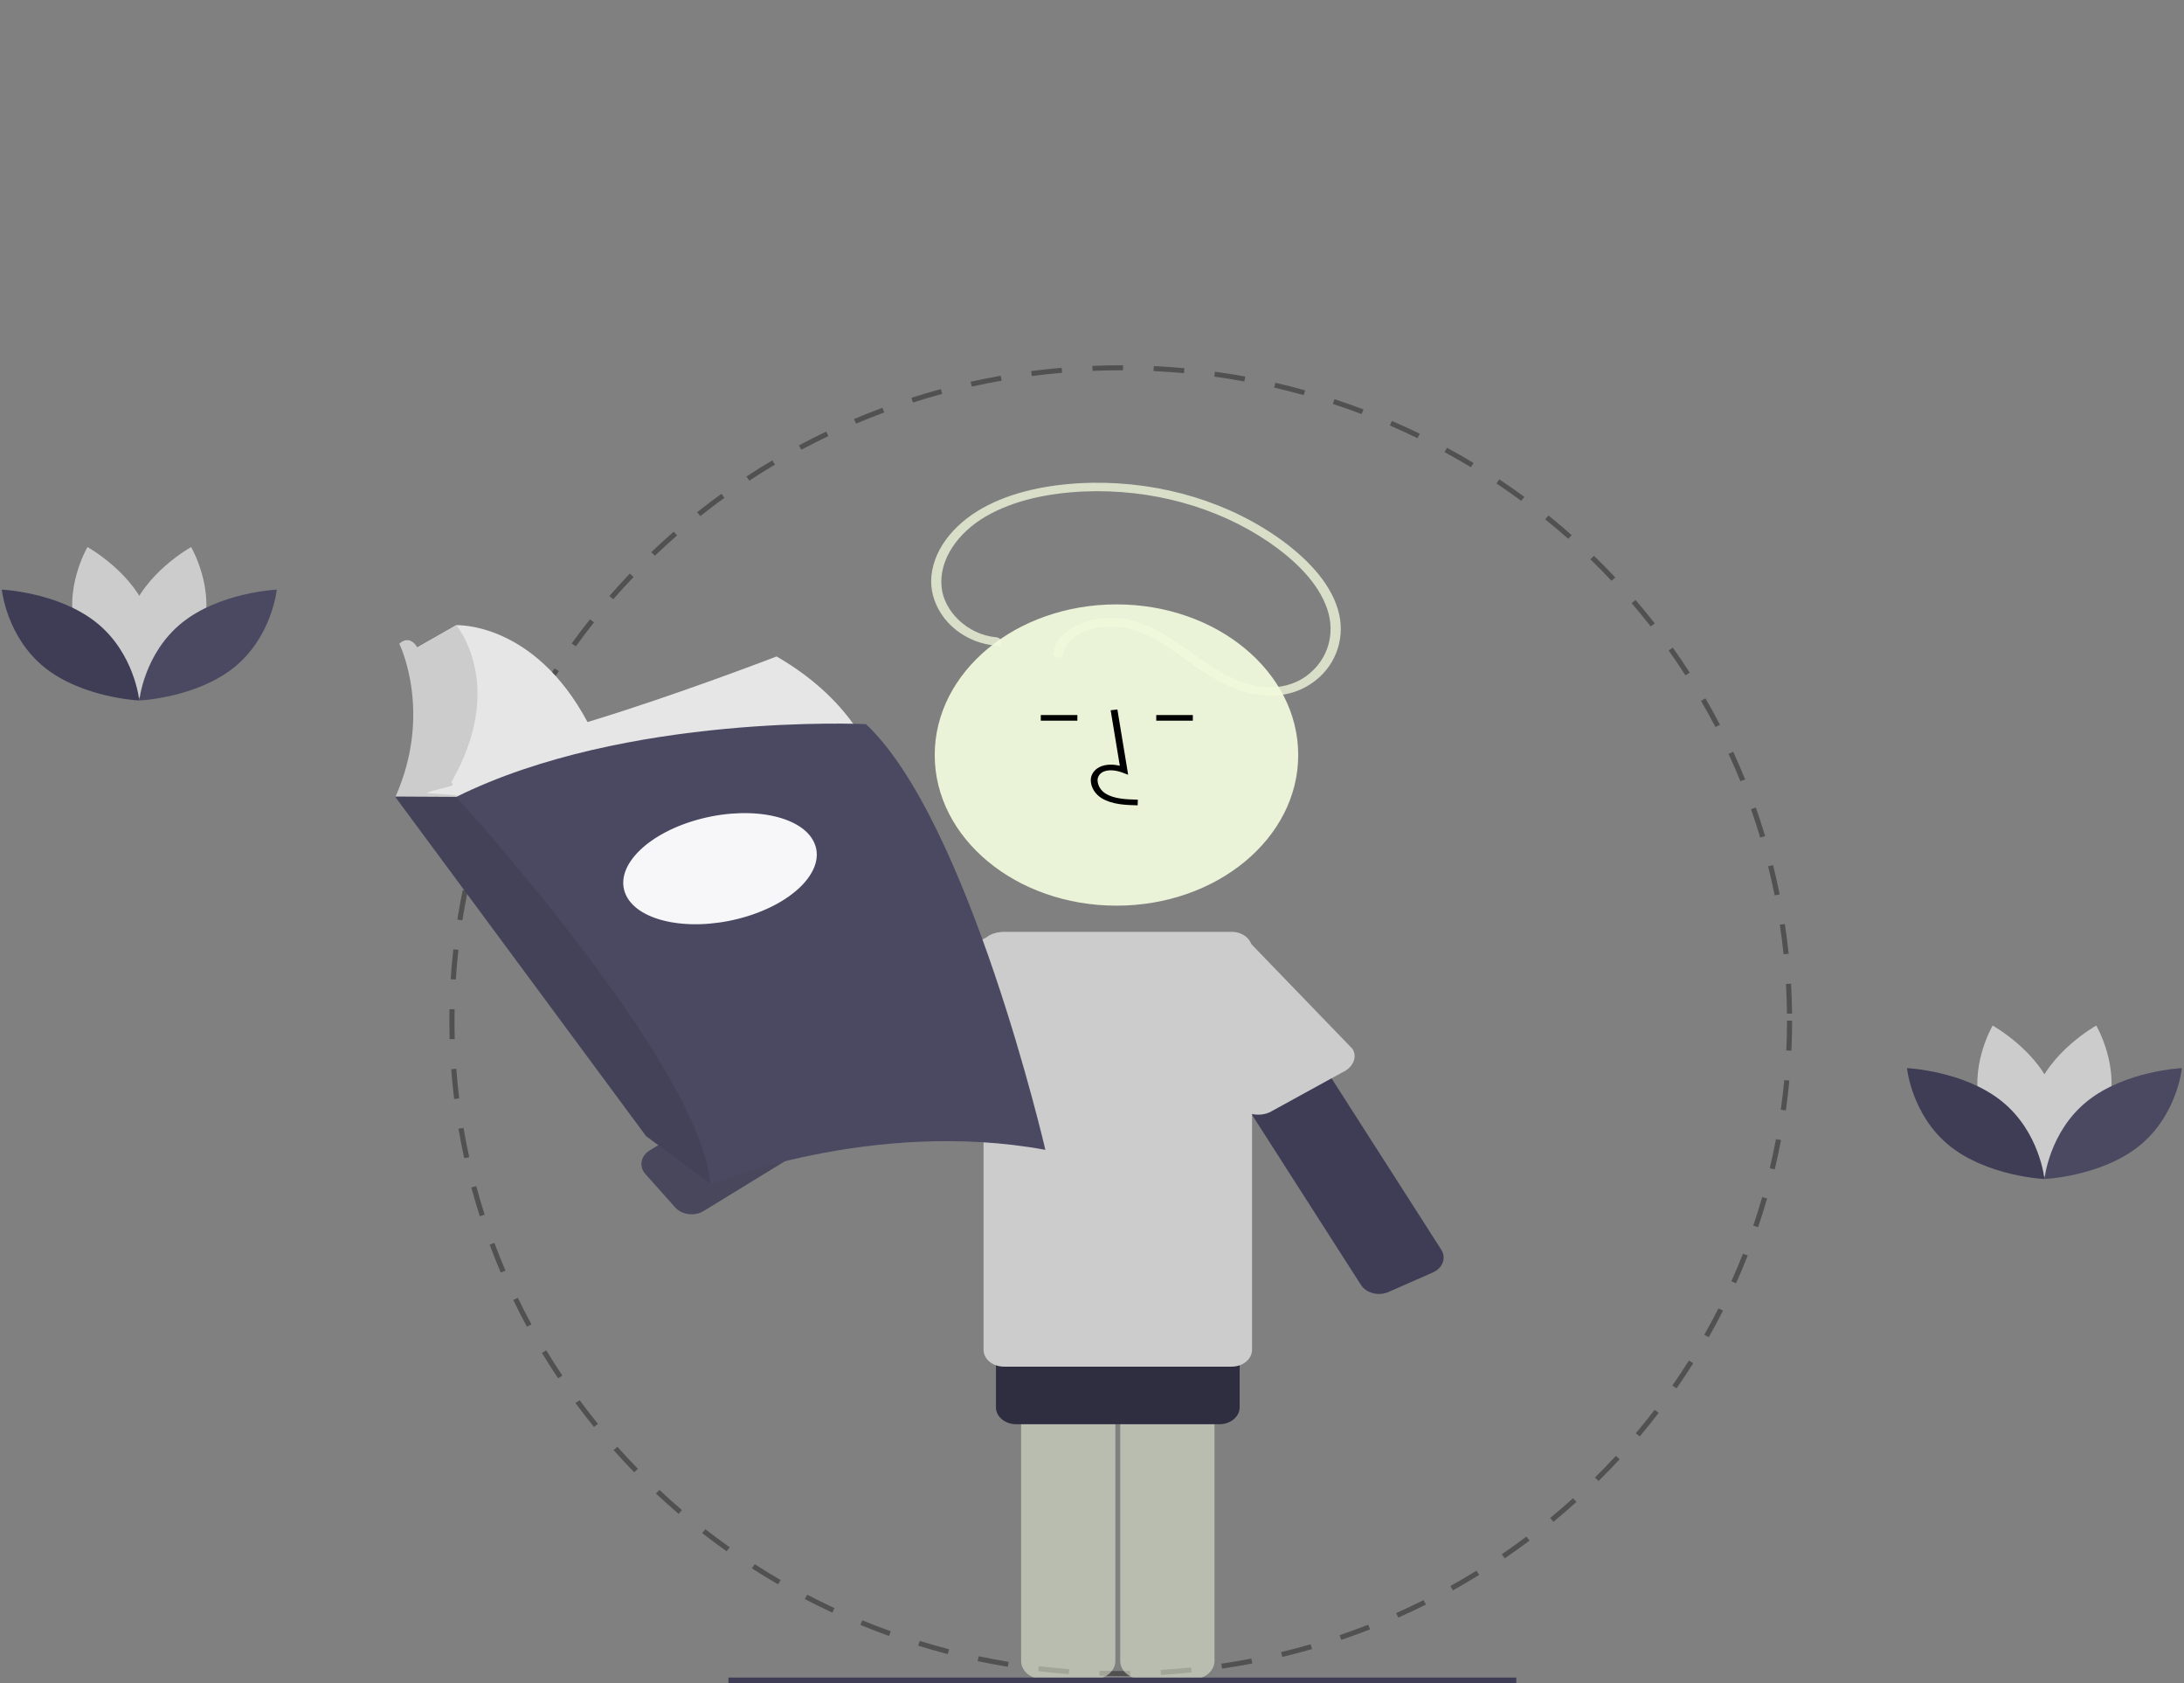 <svg xmlns="http://www.w3.org/2000/svg" width="305" height="235" fill="none" viewBox="0 0 305 235"><rect x="0" y="0" width="305" height="235" fill="#808080" stroke="none"/><g clip-path="url(#clip0)"><path fill="#1F1F1F" fill-opacity=".48" d="M156.515 234C155.526 234 154.527 233.985 153.546 233.955L153.569 233.26C154.977 233.302 156.414 233.314 157.829 233.295L157.839 233.991C157.398 233.997 156.957 234 156.515 234ZM162.128 233.839L162.087 233.144C163.497 233.063 164.925 232.949 166.332 232.805L166.407 233.497C164.989 233.642 163.55 233.757 162.128 233.839V233.839ZM149.261 233.73C147.838 233.624 146.401 233.485 144.989 233.315L145.076 232.625C146.478 232.793 147.904 232.931 149.315 233.036L149.261 233.73ZM170.664 232.965L170.557 232.277C171.958 232.07 173.37 231.829 174.753 231.561L174.892 232.243C173.498 232.513 172.076 232.756 170.664 232.965ZM140.742 232.711C139.337 232.478 137.919 232.211 136.527 231.916L136.678 231.236C138.06 231.529 139.467 231.794 140.861 232.024L140.742 232.711ZM179.082 231.332L178.91 230.657C180.286 230.325 181.669 229.958 183.022 229.567L183.224 230.234C181.861 230.628 180.468 230.998 179.082 231.332ZM132.355 230.933C130.976 230.576 129.59 230.182 128.233 229.763L128.447 229.1C129.794 229.516 131.17 229.906 132.538 230.261L132.355 230.933ZM187.31 228.95L187.076 228.293C188.411 227.84 189.753 227.35 191.067 226.837L191.332 227.483C190.008 228 188.655 228.494 187.31 228.95L187.31 228.95ZM124.16 228.405C122.821 227.925 121.475 227.407 120.157 226.865L120.434 226.224C121.741 226.761 123.078 227.275 124.406 227.752L124.16 228.405ZM195.27 225.841L194.975 225.208C196.257 224.64 197.545 224.033 198.805 223.405L199.129 224.024C197.86 224.657 196.562 225.269 195.27 225.841ZM116.233 225.148C114.946 224.549 113.655 223.913 112.395 223.256L112.731 222.642C113.982 223.294 115.263 223.926 116.54 224.52L116.233 225.148ZM202.899 222.036L202.546 221.432C203.775 220.747 205.002 220.028 206.192 219.293L206.573 219.88C205.374 220.621 204.138 221.347 202.899 222.036ZM108.651 221.195C107.428 220.484 106.202 219.735 105.009 218.968L105.402 218.387C106.586 219.148 107.802 219.892 109.016 220.597L108.651 221.195ZM210.144 217.563L209.736 216.993C210.893 216.203 212.048 215.377 213.169 214.536L213.603 215.088C212.474 215.935 211.31 216.768 210.144 217.563ZM101.477 216.583C100.326 215.767 99.176 214.913 98.06 214.042L98.505 213.499C99.613 214.362 100.754 215.21 101.895 216.02L101.477 216.583ZM216.944 212.462L216.485 211.93C217.564 211.041 218.637 210.115 219.677 209.178L220.16 209.688C219.114 210.633 218.032 211.566 216.944 212.462ZM94.766 211.353C93.694 210.437 92.629 209.485 91.601 208.521L92.095 208.019C93.115 208.975 94.172 209.921 95.235 210.83L94.766 211.353ZM223.245 206.774L222.737 206.286C223.732 205.302 224.715 204.284 225.661 203.261L226.191 203.726C225.238 204.758 224.247 205.783 223.245 206.774V206.774ZM88.573 205.553C87.589 204.544 86.618 203.501 85.686 202.453L86.225 201.997C87.15 203.037 88.113 204.072 89.089 205.073L88.573 205.553ZM228.991 200.55L228.44 200.108C229.339 199.041 230.224 197.94 231.071 196.835L231.642 197.251C230.788 198.365 229.897 199.475 228.991 200.55ZM82.948 199.229C82.065 198.14 81.196 197.016 80.364 195.887L80.942 195.481C81.768 196.6 82.631 197.716 83.507 198.797L82.948 199.229ZM234.135 193.837L233.545 193.447C234.34 192.304 235.119 191.128 235.86 189.951L236.467 190.315C235.721 191.501 234.936 192.686 234.135 193.837ZM77.939 192.435C77.162 191.273 76.402 190.077 75.679 188.88L76.293 188.527C77.01 189.715 77.765 190.902 78.536 192.055L77.939 192.435ZM238.632 186.691L238.008 186.355C238.693 185.146 239.358 183.905 239.985 182.665L240.624 182.973C239.992 184.222 239.322 185.473 238.632 186.691ZM73.588 185.228C72.923 184.002 72.278 182.743 71.672 181.488L72.317 181.191C72.919 182.437 73.558 183.686 74.218 184.903L73.588 185.228ZM242.44 179.169L241.787 178.89C242.355 177.623 242.9 176.327 243.408 175.036L244.074 175.285C243.562 176.586 243.012 177.893 242.44 179.169V179.169ZM69.934 177.668C69.387 176.387 68.864 175.078 68.378 173.774L69.048 173.537C69.53 174.83 70.049 176.13 70.592 177.4L69.934 177.668ZM245.523 171.33L244.846 171.111C245.291 169.803 245.711 168.466 246.094 167.136L246.78 167.324C246.394 168.664 245.971 170.012 245.523 171.33L245.523 171.33ZM67.005 169.805C66.581 168.479 66.182 167.125 65.82 165.779L66.51 165.602C66.869 166.938 67.264 168.282 67.685 169.598L67.005 169.805ZM247.846 163.266L247.152 163.109C247.471 161.768 247.763 160.398 248.02 159.039L248.721 159.165C248.462 160.535 248.168 161.915 247.847 163.266L247.846 163.266ZM64.827 161.703C64.53 160.344 64.261 158.959 64.028 157.587L64.731 157.473C64.962 158.835 65.229 160.209 65.525 161.557L64.827 161.703ZM249.4 155.029L248.693 154.934C248.885 153.572 249.047 152.182 249.175 150.804L249.885 150.866C249.756 152.255 249.593 153.655 249.4 155.029L249.4 155.029ZM63.422 153.44C63.254 152.063 63.116 150.66 63.012 149.271L63.723 149.22C63.826 150.599 63.963 151.991 64.13 153.358L63.422 153.44ZM250.175 146.687L249.463 146.656C249.527 145.277 249.559 143.879 249.559 142.5H250.272C250.272 143.89 250.24 145.299 250.176 146.687L250.175 146.687ZM62.796 145.087C62.771 144.233 62.759 143.363 62.759 142.5C62.759 141.965 62.763 141.43 62.773 140.897L63.486 140.909C63.476 141.438 63.472 141.969 63.472 142.5C63.472 143.357 63.484 144.22 63.508 145.068L62.796 145.087ZM249.554 141.529C249.539 140.15 249.492 138.751 249.413 137.373L250.125 137.334C250.204 138.723 250.252 140.132 250.267 141.522L249.554 141.529ZM63.655 136.755L62.944 136.711C63.032 135.321 63.155 133.917 63.308 132.538L64.017 132.613C63.865 133.981 63.743 135.375 63.655 136.755ZM249.08 133.229C248.938 131.857 248.76 130.469 248.554 129.103L249.259 129.002C249.467 130.378 249.646 131.776 249.789 133.159L249.08 133.229ZM64.572 128.491L63.868 128.385C64.086 127.008 64.34 125.621 64.622 124.261L65.321 124.399C65.041 125.748 64.789 127.125 64.572 128.491ZM247.834 125.007C247.562 123.649 247.255 122.283 246.922 120.946L247.615 120.781C247.951 122.129 248.26 123.505 248.534 124.873L247.834 125.007ZM66.261 120.344L65.569 120.175C65.916 118.827 66.299 117.468 66.709 116.136L67.392 116.336C66.985 117.658 66.605 119.007 66.261 120.344ZM245.819 116.93C245.421 115.605 244.987 114.272 244.528 112.968L245.202 112.742C245.665 114.056 246.103 115.399 246.503 116.734L245.819 116.93ZM68.715 112.372L68.043 112.142C68.517 110.826 69.028 109.505 69.563 108.213L70.224 108.474C69.693 109.755 69.186 111.067 68.715 112.372H68.715ZM243.05 109.069C242.53 107.788 241.973 106.503 241.395 105.249L242.045 104.963C242.628 106.227 243.189 107.522 243.713 108.812L243.05 109.069ZM71.915 104.65L71.267 104.359C71.863 103.094 72.497 101.824 73.151 100.587L73.785 100.906C73.135 102.134 72.506 103.394 71.915 104.65ZM239.561 101.506C238.923 100.278 238.247 99.047 237.551 97.848L238.172 97.505C238.873 98.713 239.554 99.954 240.197 101.191L239.561 101.506ZM75.829 97.251L75.211 96.904C75.922 95.699 76.672 94.492 77.44 93.319L78.041 93.693C77.279 94.858 76.534 96.055 75.829 97.251H75.829ZM235.372 94.282C234.619 93.111 233.83 91.945 233.027 90.816L233.613 90.419C234.422 91.558 235.217 92.732 235.976 93.912L235.372 94.282ZM80.418 90.238L79.835 89.837C80.657 88.699 81.516 87.565 82.39 86.467L82.953 86.893C82.086 87.984 81.233 89.109 80.418 90.238ZM230.522 87.457C229.663 86.359 228.768 85.267 227.862 84.212L228.409 83.765C229.322 84.829 230.223 85.928 231.089 87.035L230.522 87.457ZM85.641 83.665L85.099 83.214C86.021 82.157 86.982 81.105 87.956 80.086L88.477 80.561C87.511 81.572 86.557 82.616 85.641 83.665ZM225.053 81.088C224.096 80.071 223.102 79.062 222.101 78.091L222.604 77.598C223.613 78.576 224.613 79.592 225.578 80.617L225.053 81.088ZM91.454 77.587L90.955 77.089C91.975 76.116 93.03 75.154 94.091 74.229L94.566 74.748C93.513 75.666 92.466 76.621 91.454 77.587H91.454ZM219.012 75.228C217.962 74.299 216.879 73.383 215.791 72.505L216.246 71.969C217.341 72.853 218.433 73.776 219.491 74.713L219.012 75.228ZM97.806 72.051L97.356 71.511C98.459 70.635 99.598 69.771 100.743 68.942L101.168 69.501C100.031 70.323 98.9 71.181 97.806 72.051ZM212.446 69.926C211.314 69.094 210.148 68.278 208.983 67.499L209.385 66.925C210.56 67.709 211.734 68.532 212.875 69.371L212.446 69.926ZM104.644 67.105L104.246 66.528C105.426 65.752 106.641 64.994 107.858 64.272L108.228 64.866C107.021 65.583 105.815 66.336 104.644 67.105ZM205.409 65.229C204.204 64.501 202.967 63.792 201.732 63.12L202.078 62.512C203.323 63.189 204.57 63.904 205.784 64.637L205.409 65.229ZM111.912 62.79L111.57 62.18C112.819 61.513 114.099 60.866 115.375 60.257L115.688 60.882C114.422 61.486 113.151 62.128 111.912 62.79L111.912 62.79ZM197.958 61.178C196.689 60.561 195.39 59.965 194.095 59.407L194.384 58.77C195.688 59.333 196.998 59.934 198.276 60.555L197.958 61.178ZM119.549 59.145L119.265 58.506C120.57 57.954 121.905 57.425 123.232 56.933L123.486 57.584C122.168 58.072 120.844 58.597 119.549 59.145L119.549 59.145ZM190.152 57.811C188.832 57.311 187.481 56.834 186.136 56.394L186.363 55.734C187.718 56.178 189.079 56.658 190.41 57.162L190.152 57.811ZM127.502 56.198L127.279 55.536C128.634 55.103 130.017 54.695 131.388 54.324L131.579 54.994C130.218 55.362 128.846 55.767 127.502 56.198L127.502 56.198ZM182.067 55.163C180.707 54.785 179.32 54.432 177.945 54.116L178.108 53.439C179.495 53.758 180.892 54.113 182.263 54.494L182.067 55.163ZM135.709 53.975L135.55 53.296C136.939 52.987 138.354 52.705 139.755 52.458L139.882 53.142C138.491 53.387 137.087 53.667 135.709 53.975V53.975ZM173.777 53.256C172.389 53.001 170.975 52.775 169.574 52.583L169.673 51.894C171.084 52.088 172.51 52.316 173.909 52.572L173.777 53.256ZM144.09 52.498L143.996 51.809C145.407 51.625 146.843 51.47 148.262 51.35L148.324 52.043C146.916 52.163 145.491 52.316 144.09 52.498L144.09 52.498ZM165.343 52.099C163.939 51.97 162.509 51.871 161.094 51.804L161.129 51.109C162.554 51.176 163.995 51.276 165.41 51.407L165.343 52.099ZM152.576 51.776L152.546 51.081C153.856 51.028 155.191 51 156.515 51L156.838 51.001L156.836 51.696L156.515 51.696C155.202 51.696 153.876 51.723 152.576 51.776V51.776Z"/><path fill="#F2FADE" fill-opacity=".5" d="M156.442 231.904V183.562C156.443 182.885 156.768 182.236 157.346 181.757C157.924 181.278 158.708 181.008 159.525 181.008H166.525C167.342 181.008 168.126 181.278 168.704 181.757C169.282 182.236 169.607 182.885 169.608 183.562V231.904C169.607 232.581 169.282 233.23 168.704 233.709C168.126 234.188 167.342 234.457 166.525 234.458H159.525C158.708 234.457 157.924 234.188 157.346 233.709C156.768 233.23 156.443 232.581 156.442 231.904Z"/><path fill="#F2FADE" fill-opacity=".5" d="M142.598 231.904V183.562C142.598 182.885 142.924 182.236 143.501 181.757C144.079 181.278 144.863 181.008 145.68 181.008H152.68C153.497 181.008 154.281 181.278 154.859 181.757C155.437 182.236 155.762 182.885 155.763 183.562V231.904C155.762 232.581 155.437 233.23 154.859 233.709C154.281 234.188 153.497 234.457 152.68 234.458H145.68C144.863 234.457 144.079 234.188 143.501 233.709C142.924 233.23 142.598 232.581 142.598 231.904Z"/><path fill="#2F2E41" d="M170.273 167.602H141.932C140.36 167.602 139.086 168.658 139.086 169.96V196.488C139.086 197.791 140.36 198.846 141.932 198.846H170.273C171.845 198.846 173.119 197.791 173.119 196.488V169.96C173.119 168.658 171.845 167.602 170.273 167.602Z"/><path fill="#E6E6E6" d="M108.456 91.652C108.456 91.652 94.153 97.158 82.049 100.809C74.539 86.76 63.718 87.286 63.718 87.286L57.158 91.029L58.341 96.642L58.018 105.821L56.297 110.633L58.767 111.003L60.161 111.212L60.372 111.055C60.024 112.198 59.883 113.377 59.954 114.554L122.007 106.534C122.007 106.534 119.856 98.247 108.456 91.652Z"/><path fill="#3F3D56" fill-opacity=".84" d="M90.132 163.913L94.293 168.577C95.227 169.625 97.009 169.846 98.273 169.072L145.19 140.34C146.454 139.566 146.722 138.09 145.788 137.042L141.627 132.378C140.693 131.331 138.911 131.109 137.647 131.883L90.73 160.615C89.466 161.389 89.198 162.866 90.132 163.913Z"/><path fill="#3F3D56" d="M170.079 130.793L163.896 133.512C162.507 134.123 161.979 135.55 162.716 136.7L190.064 179.402C190.801 180.552 192.523 180.99 193.911 180.379L200.095 177.66C201.483 177.05 202.011 175.623 201.274 174.472L173.926 131.771C173.189 130.621 171.467 130.183 170.079 130.793Z"/><path fill="#CCC" d="M187.412 149.745L177.314 155.292C175.771 155.97 173.923 155.588 173.186 154.438L162.034 137.024C161.297 135.874 161.951 134.392 163.494 133.713L170.367 130.691C171.91 130.012 173.759 130.394 174.495 131.545L188.873 146.433C189.609 147.584 188.955 149.066 187.412 149.745Z"/><path fill="#CCC" d="M118.597 144.644L125.161 151.866C125.677 152.322 126.391 152.59 127.145 152.609C127.9 152.629 128.633 152.4 129.183 151.972L146.53 138.481C147.08 138.053 147.402 137.461 147.426 136.836C147.45 136.211 147.173 135.604 146.657 135.148L141.866 130.919C141.35 130.463 140.636 130.195 139.882 130.176C139.127 130.156 138.394 130.385 137.844 130.813L118.724 141.311C118.174 141.739 117.852 142.331 117.828 142.956C117.804 143.581 118.081 144.188 118.597 144.644Z"/><path fill="#CCC" d="M172.005 130.099H140.2C138.629 130.099 137.355 131.154 137.355 132.456V188.446C137.355 189.748 138.629 190.804 140.2 190.804H172.005C173.577 190.804 174.851 189.748 174.851 188.446V132.456C174.851 131.154 173.577 130.099 172.005 130.099Z"/><path fill="#F2FADE" fill-opacity=".93" d="M155.917 126.445C169.935 126.445 181.299 117.028 181.299 105.413C181.299 93.797 169.935 84.381 155.917 84.381C141.899 84.381 130.535 93.797 130.535 105.413C130.535 117.028 141.899 126.445 155.917 126.445Z"/><path fill="#000" d="M158.875 112.435C157.307 112.399 155.355 112.353 153.853 111.444C153.405 111.162 153.038 110.802 152.775 110.39C152.513 109.977 152.363 109.523 152.335 109.057C152.308 108.726 152.374 108.395 152.527 108.089C152.68 107.783 152.916 107.51 153.218 107.292C154.002 106.742 155.149 106.613 156.385 106.914L155.105 99.162L156.045 99.055L157.549 108.169L156.765 107.871C155.855 107.524 154.606 107.349 153.83 107.892C153.64 108.034 153.491 108.211 153.396 108.408C153.302 108.605 153.263 108.818 153.284 109.03C153.306 109.376 153.419 109.714 153.614 110.021C153.809 110.328 154.081 110.597 154.413 110.809C155.581 111.517 157.137 111.608 158.902 111.649L158.875 112.435Z"/><path fill="#000" d="M150.457 99.831H145.349V100.617H150.457V99.831Z"/><path fill="#000" d="M166.582 99.831H161.474V100.617H166.582V99.831Z"/><path fill="#F2FADE" fill-opacity=".77" d="M139.149 88.978C135.035 88.589 131.849 85.323 131.499 82.009C131.083 78.067 133.854 74.322 137.655 72.11C141.63 69.796 146.583 68.83 151.375 68.618C160.724 68.232 169.911 70.741 177.15 75.657C180.741 78.128 184.095 81.276 185.366 85.079C186.47 88.381 185.571 92.121 182.366 94.434C181.573 95.001 180.647 95.425 179.647 95.681C178.646 95.936 177.592 96.017 176.552 95.918C174.065 95.704 171.77 94.62 169.784 93.423C165.92 91.096 162.748 87.853 158.041 86.636C154.59 85.745 150.111 86.53 148.001 89.116C147.523 89.708 147.213 90.382 147.094 91.088C147.051 91.239 147.078 91.397 147.17 91.532C147.262 91.666 147.413 91.767 147.591 91.813C147.773 91.854 147.967 91.833 148.131 91.756C148.295 91.679 148.415 91.552 148.466 91.401C149.02 88.144 153.854 86.928 157.246 87.672C162.192 88.757 165.512 92.414 169.57 94.737C171.703 95.959 174.13 96.936 176.746 97.111C179.002 97.258 181.241 96.688 183.008 95.517C186.475 93.249 187.801 89.348 187.034 85.835C186.146 81.768 182.842 78.282 179.217 75.583C171.868 70.169 162.327 67.249 152.496 67.403C147.481 67.499 142.249 68.356 137.929 70.553C133.738 72.683 130.499 76.247 130.076 80.389C129.703 84.036 132.064 87.85 136.117 89.447C137.073 89.823 138.098 90.062 139.149 90.156C140.057 90.242 140.05 89.063 139.149 88.978H139.149Z"/><path fill="#CCC" d="M60.115 110.499L63.126 109.697C63.449 109.185 62.859 109.514 63.14 109.016C70.759 95.548 63.718 87.286 63.718 87.286L58.271 90.393C58.258 90.368 58.247 90.341 58.233 90.316C58.233 90.316 57.265 88.533 55.76 89.87C55.76 89.87 60.492 99.405 55.222 111.257L61.352 113.574L63.718 111.257L63.772 111.034L59.537 110.715L60.115 110.499Z"/><path fill="#4B4962" d="M145.989 160.536C121.791 156.08 99.261 165.303 99.261 165.303L99.2 165.258L90.227 158.62L55.168 111.212L63.718 111.257C87.485 99.494 120.931 101.098 120.931 101.098C135.342 114.643 145.989 160.536 145.989 160.536Z"/><path fill="#000" d="M99.2 165.258L90.227 158.62L55.168 111.212L63.718 111.257C63.718 111.257 97.794 148.549 99.2 165.258Z" opacity=".1"/><path fill="#fff" fill-opacity=".95" d="M103.138 128.268C110.463 126.406 115.243 121.769 113.815 117.911C112.387 114.053 105.291 112.434 97.966 114.296C90.641 116.158 85.86 120.795 87.288 124.653C88.716 128.511 95.812 130.13 103.138 128.268Z"/><path fill="#CCC" d="M28.241 88.226C26.309 94.144 19.691 97.809 19.691 97.809C19.691 97.809 16.206 91.88 18.138 85.962C20.07 80.044 26.688 76.379 26.688 76.379C26.688 76.379 30.173 82.308 28.241 88.226Z"/><path fill="#CCC" d="M10.665 88.226C12.597 94.144 19.215 97.809 19.215 97.809C19.215 97.809 22.7 91.88 20.768 85.962C18.836 80.044 12.218 76.379 12.218 76.379C12.218 76.379 8.733 82.308 10.665 88.226Z"/><path fill="#3F3D56" d="M13.504 86.954C18.805 91.231 19.453 97.805 19.453 97.805C19.453 97.805 11.505 97.445 6.203 93.169C0.902 88.892 0.254 82.319 0.254 82.319C0.254 82.319 8.202 82.678 13.504 86.954Z"/><path fill="#4B4962" d="M25.402 86.954C20.101 91.231 19.453 97.805 19.453 97.805C19.453 97.805 27.401 97.445 32.703 93.169C38.004 88.892 38.652 82.319 38.652 82.319C38.652 82.319 30.704 82.678 25.402 86.954Z"/><path fill="#CCC" d="M294.301 155.032C292.369 160.95 285.751 164.615 285.751 164.615C285.751 164.615 282.266 158.686 284.198 152.768C286.13 146.85 292.747 143.185 292.747 143.185C292.747 143.185 296.233 149.114 294.301 155.032Z"/><path fill="#CCC" d="M276.724 155.032C278.656 160.95 285.274 164.615 285.274 164.615C285.274 164.615 288.759 158.686 286.827 152.768C284.895 146.85 278.278 143.185 278.278 143.185C278.278 143.185 274.792 149.114 276.724 155.032Z"/><path fill="#3F3D56" d="M279.563 153.761C284.865 158.037 285.513 164.611 285.513 164.611C285.513 164.611 277.565 164.251 272.263 159.975C266.961 155.698 266.314 149.125 266.314 149.125C266.314 149.125 274.262 149.484 279.563 153.761Z"/><path fill="#4B4962" d="M291.462 153.761C286.16 158.037 285.513 164.611 285.513 164.611C285.513 164.611 293.461 164.251 298.762 159.975C304.064 155.698 304.711 149.125 304.711 149.125C304.711 149.125 296.763 149.484 291.462 153.761Z"/><path fill="#3F3D56" d="M211.756 234.214H101.728V235H211.756V234.214Z"/></g><defs><clipPath id="clip0"><rect width="304.457" height="235" fill="#fff" transform="translate(0.254)"/></clipPath></defs></svg>